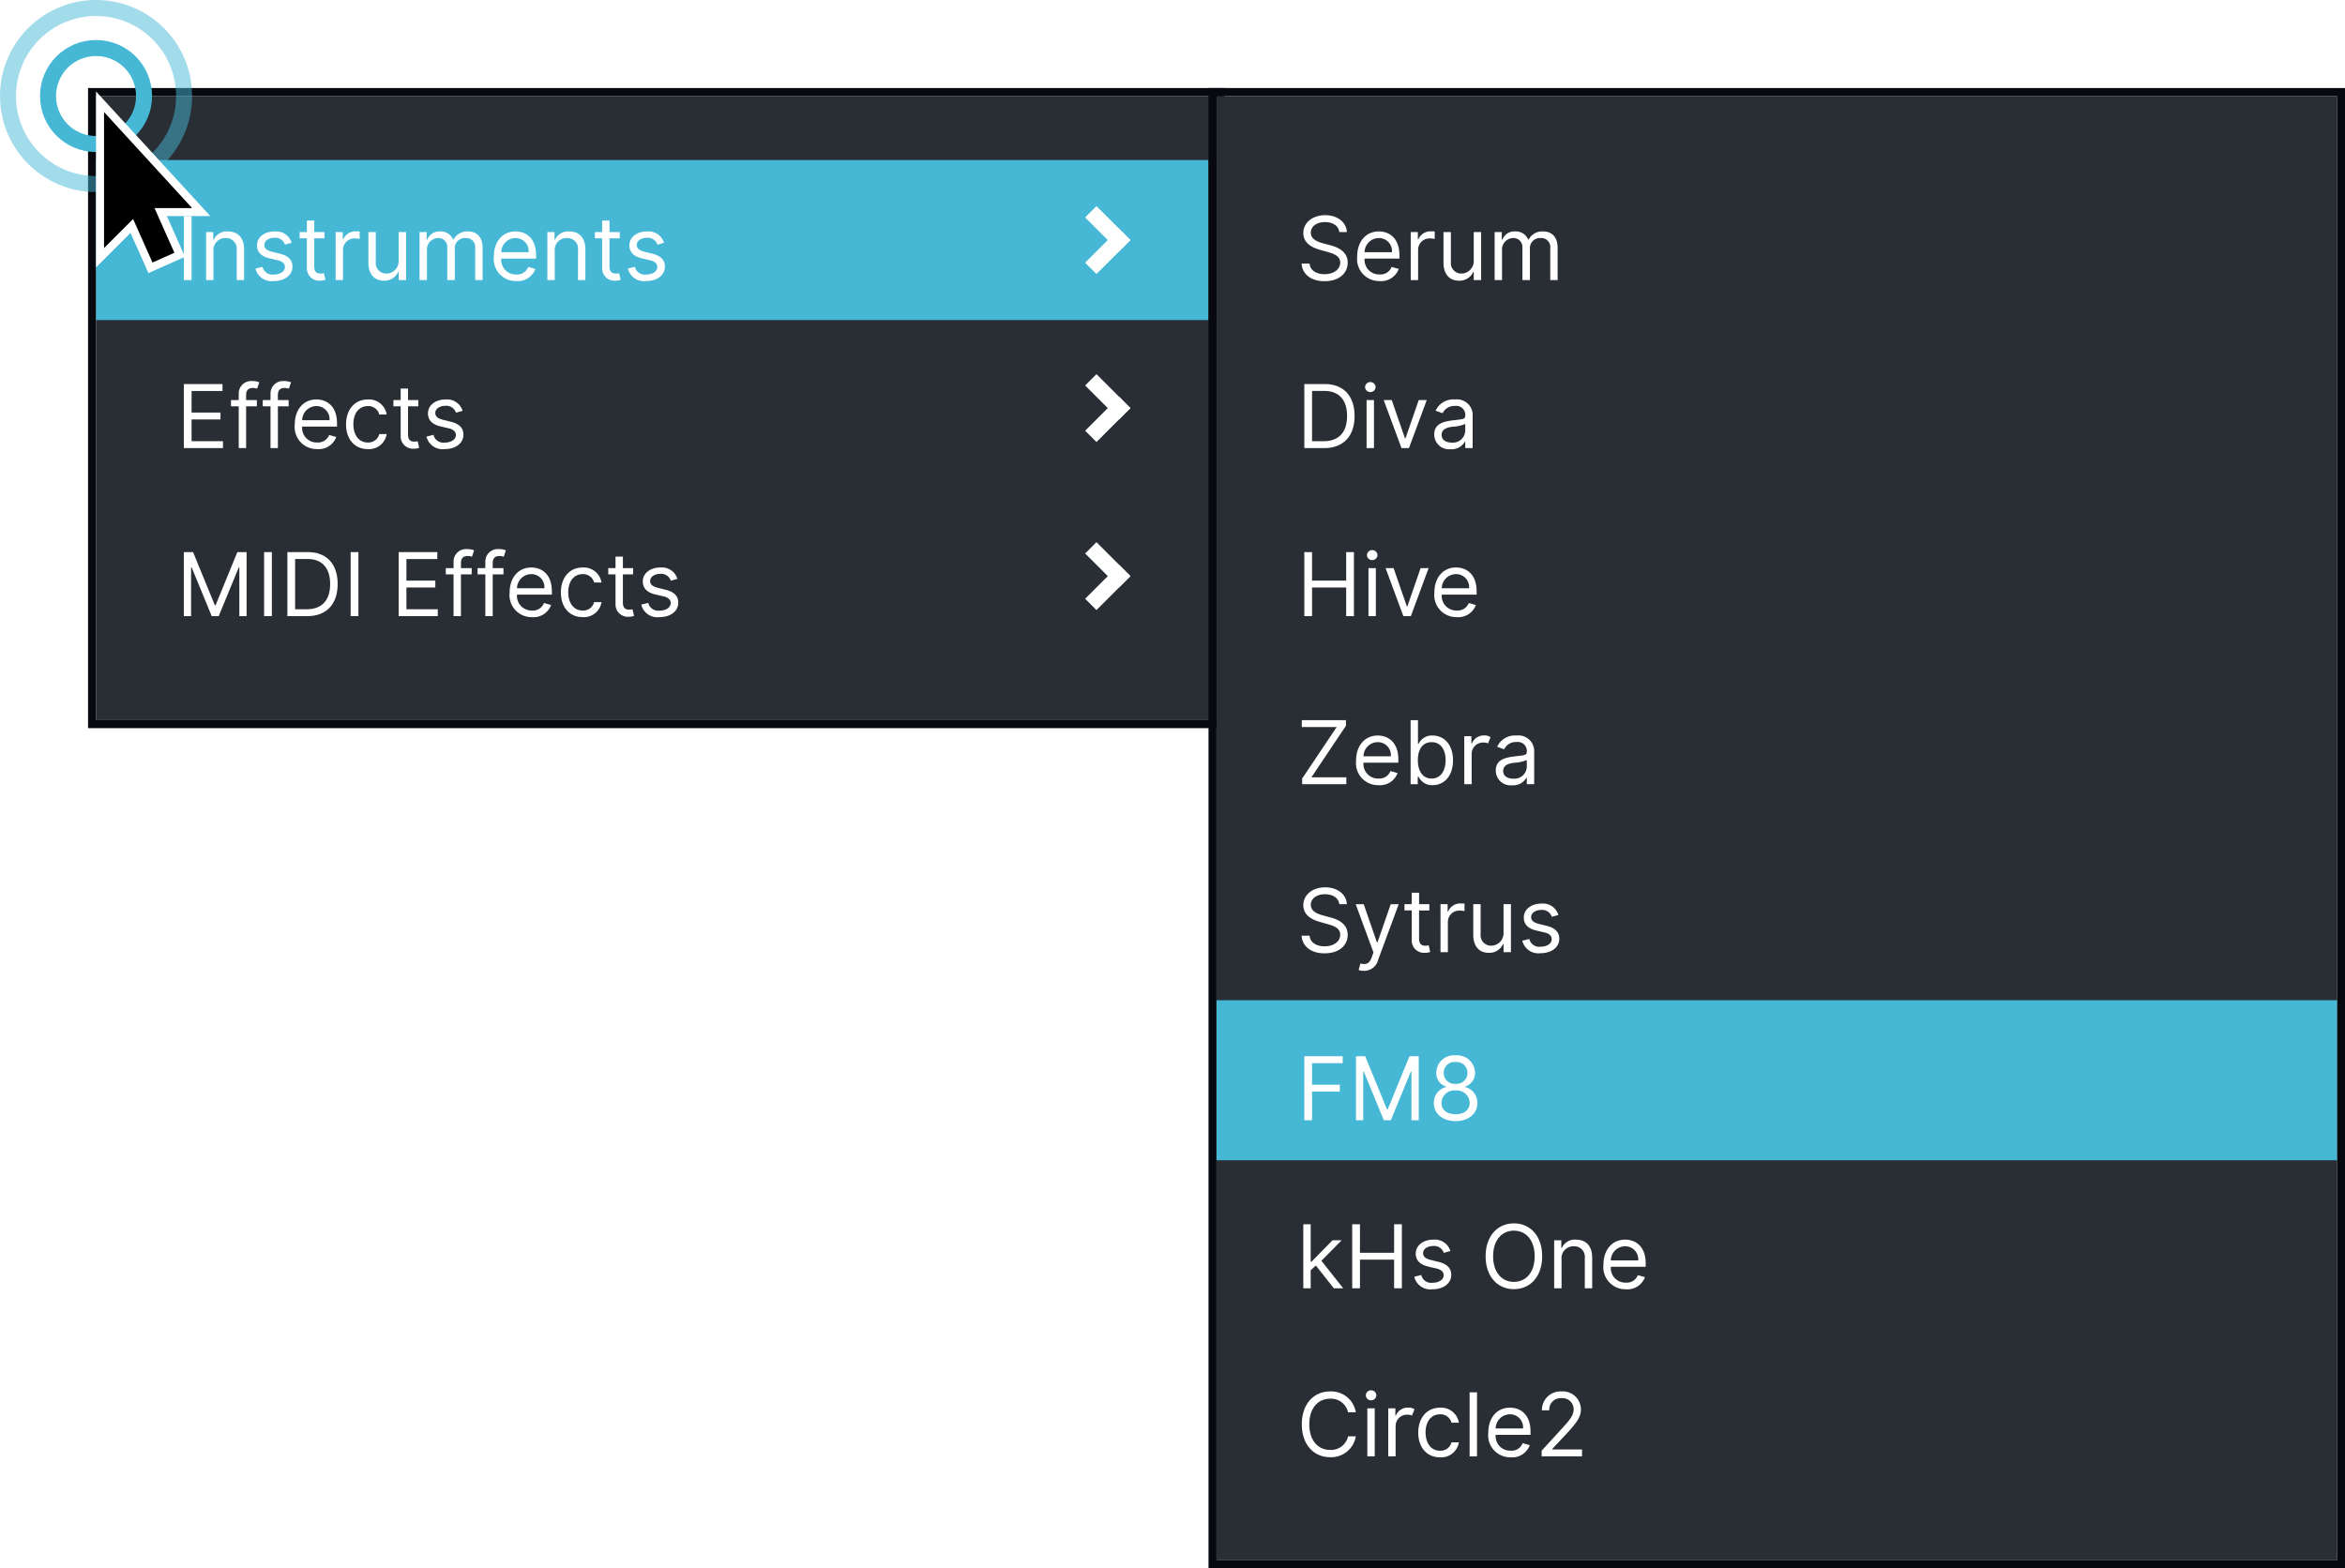 <svg height="196" viewBox="0 0 293 196" width="293" xmlns="http://www.w3.org/2000/svg" xmlns:xlink="http://www.w3.org/1999/xlink"><filter id="a" filterUnits="userSpaceOnUse" height="17.125" width="69.109" x="18.469" y="22.5"><feOffset dy="1"/><feGaussianBlur result="b" stdDeviation="1.5"/><feFlood flood-opacity=".161"/><feComposite in2="b" operator="in"/><feComposite in="SourceGraphic"/></filter><filter id="b" filterUnits="userSpaceOnUse" height="17.5" width="43.938" x="18.469" y="43.125"><feOffset dy="1"/><feGaussianBlur result="d" stdDeviation="1.5"/><feFlood flood-opacity=".161"/><feComposite in2="d" operator="in"/><feComposite in="SourceGraphic"/></filter><filter id="c" filterUnits="userSpaceOnUse" height="17.5" width="70.781" x="18.469" y="64.125"><feOffset dy="1"/><feGaussianBlur result="f" stdDeviation="1.5"/><feFlood flood-opacity=".161"/><feComposite in2="f" operator="in"/><feComposite in="SourceGraphic"/></filter><filter id="d" filterUnits="userSpaceOnUse" height="17.25" width="41" x="158.125" y="22.391"><feOffset dy="1"/><feGaussianBlur result="h" stdDeviation="1.5"/><feFlood flood-opacity=".161"/><feComposite in2="h" operator="in"/><feComposite in="SourceGraphic"/></filter><filter id="e" filterUnits="userSpaceOnUse" height="17.391" width="30.031" x="158.469" y="43.25"><feOffset dy="1"/><feGaussianBlur result="j" stdDeviation="1.5"/><feFlood flood-opacity=".161"/><feComposite in2="j" operator="in"/><feComposite in="SourceGraphic"/></filter><filter id="f" filterUnits="userSpaceOnUse" height="17.375" width="30.531" x="158.469" y="64.25"><feOffset dy="1"/><feGaussianBlur result="l" stdDeviation="1.5"/><feFlood flood-opacity=".161"/><feComposite in2="l" operator="in"/><feComposite in="SourceGraphic"/></filter><filter id="g" filterUnits="userSpaceOnUse" height="17.141" width="38.031" x="158.156" y="85.5"><feOffset dy="1"/><feGaussianBlur result="n" stdDeviation="1.5"/><feFlood flood-opacity=".161"/><feComposite in2="n" operator="in"/><feComposite in="SourceGraphic"/></filter><filter id="h" filterUnits="userSpaceOnUse" height="19.438" width="41.203" x="158.125" y="106.391"><feOffset dy="1"/><feGaussianBlur result="p" stdDeviation="1.5"/><feFlood flood-opacity=".161"/><feComposite in2="p" operator="in"/><feComposite in="SourceGraphic"/></filter><filter id="i" filterUnits="userSpaceOnUse" height="17.234" width="51.781" x="158.344" y="148.391"><feOffset dy="1"/><feGaussianBlur result="r" stdDeviation="1.5"/><feFlood flood-opacity=".161"/><feComposite in2="r" operator="in"/><feComposite in="SourceGraphic"/></filter><filter id="j" filterUnits="userSpaceOnUse" height="17.375" width="44.016" x="158.156" y="169.25"><feOffset dy="1"/><feGaussianBlur result="t" stdDeviation="1.5"/><feFlood flood-opacity=".161"/><feComposite in2="t" operator="in"/><feComposite in="SourceGraphic"/></filter><filter id="k" filterUnits="userSpaceOnUse" height="17.219" width="30.625" x="158.469" y="127.391"><feOffset dy="1"/><feGaussianBlur result="v" stdDeviation="1.5"/><feFlood flood-opacity=".161"/><feComposite in2="v" operator="in"/><feComposite in="SourceGraphic"/></filter><g transform="translate(-236 -874)"><g fill="#292d34" stroke="#08090f"><path d="m248 886h140v78h-140z" stroke="none"/><path d="m247.5 885.5h141v79h-141z" fill="none"/></g><path d="m248 894h139v20h-139z" fill="#46b8d5"/><g filter="url(#a)" transform="translate(236 874)"><path d="m1.937-8h-.968v8h.969zm2.735 4.391a1.487 1.487 0 0 1 1.528-1.641 1.326 1.326 0 0 1 1.375 1.5v3.75h.925v-3.812c0-1.531-.816-2.266-2.031-2.266a1.771 1.771 0 0 0 -1.75 1.016h-.078v-.938h-.891v6h.922zm9.766-1.047a2.022 2.022 0 0 0 -2.125-1.422c-1.266 0-2.2.719-2.2 1.734 0 .828.492 1.383 1.594 1.641l1 .234c.605.141.891.43.891.844 0 .516-.547.937-1.406.937a1.266 1.266 0 0 1 -1.392-.968l-.875.219a2.062 2.062 0 0 0 2.275 1.562c1.395 0 2.344-.762 2.344-1.8 0-.836-.523-1.363-1.594-1.625l-.891-.219c-.711-.176-1.031-.414-1.031-.875 0-.516.547-.891 1.281-.891a1.262 1.262 0 0 1 1.3.859zm4.109-1.344h-1.281v-1.437h-.922v1.437h-.906v.781h.906v3.75a1.534 1.534 0 0 0 1.625 1.547 1.918 1.918 0 0 0 .688-.109l-.187-.828a1.78 1.78 0 0 1 -.406.047c-.406 0-.8-.125-.8-.906v-3.5h1.281zm1.391 6h.922v-3.8a1.419 1.419 0 0 1 1.515-1.4 2.819 2.819 0 0 1 .563.063v-.937c-.105-.008-.348-.016-.484-.016a1.633 1.633 0 0 0 -1.562 1h-.062v-.91h-.891zm7.875-2.453a1.559 1.559 0 0 1 -1.547 1.641 1.308 1.308 0 0 1 -1.313-1.438v-3.75h-.922v3.812c0 1.531.812 2.266 1.937 2.266a1.871 1.871 0 0 0 1.782-1.094h.063v1.016h.922v-6h-.922zm2.609 2.453h.922v-3.75a1.424 1.424 0 0 1 1.356-1.5 1.108 1.108 0 0 1 1.188 1.141v4.109h.938v-3.906a1.255 1.255 0 0 1 1.33-1.344 1.121 1.121 0 0 1 1.219 1.234v4.016h.925v-4.016c0-1.41-.758-2.062-1.828-2.062a1.9 1.9 0 0 0 -1.8 1.016h-.062a1.65 1.65 0 0 0 -1.61-1.016 1.615 1.615 0 0 0 -1.609 1.016h-.078v-.938h-.891zm12.078.125a2.334 2.334 0 0 0 2.391-1.516l-.891-.25a1.469 1.469 0 0 1 -1.5.941 1.817 1.817 0 0 1 -1.871-1.984h4.355v-.391c0-2.234-1.328-3-2.578-3-1.625 0-2.7 1.281-2.7 3.125a2.756 2.756 0 0 0 2.794 3.075zm-1.871-3.609a1.792 1.792 0 0 1 1.777-1.766 1.627 1.627 0 0 1 1.641 1.766zm6.684-.125a1.487 1.487 0 0 1 1.531-1.641 1.326 1.326 0 0 1 1.375 1.5v3.75h.922v-3.812c0-1.531-.816-2.266-2.031-2.266a1.771 1.771 0 0 0 -1.75 1.016h-.078v-.938h-.891v6h.922zm8.124-2.391h-1.281v-1.437h-.922v1.437h-.906v.781h.906v3.75a1.534 1.534 0 0 0 1.625 1.547 1.918 1.918 0 0 0 .688-.109l-.187-.828a1.78 1.78 0 0 1 -.406.047c-.406 0-.8-.125-.8-.906v-3.5h1.281zm5.531 1.344a2.022 2.022 0 0 0 -2.125-1.422c-1.266 0-2.2.719-2.2 1.734 0 .828.492 1.383 1.594 1.641l1 .234c.605.141.891.43.891.844 0 .516-.547.937-1.406.937a1.266 1.266 0 0 1 -1.391-.969l-.875.219a2.062 2.062 0 0 0 2.278 1.563c1.395 0 2.344-.762 2.344-1.8 0-.836-.523-1.363-1.594-1.625l-.891-.219c-.711-.176-1.031-.414-1.031-.875 0-.516.547-.891 1.281-.891a1.262 1.262 0 0 1 1.3.859z" fill="#fff" transform="translate(22 34)"/></g><g filter="url(#b)" transform="translate(236 874)"><path d="m.969 0h4.89v-.859h-3.922v-2.719h3.61v-.859h-3.61v-2.7h3.863v-.863h-4.831zm9.125-6h-1.344v-.609c0-.594.25-.906.859-.906a1.42 1.42 0 0 1 .516.094l.266-.8a2.144 2.144 0 0 0 -.875-.156 1.554 1.554 0 0 0 -1.688 1.549v.828h-.969v.781h.969v5.219h.922v-5.219h1.344zm3.969 0h-1.344v-.609c0-.594.25-.906.859-.906a1.42 1.42 0 0 1 .516.094l.266-.8a2.144 2.144 0 0 0 -.875-.156 1.554 1.554 0 0 0 -1.685 1.549v.828h-.969v.781h.969v5.219h.922v-5.219h1.344zm3.562 6.125a2.334 2.334 0 0 0 2.391-1.516l-.891-.25a1.469 1.469 0 0 1 -1.5.937 1.817 1.817 0 0 1 -1.871-1.984h4.355v-.391c0-2.234-1.328-3-2.578-3-1.625 0-2.7 1.281-2.7 3.125a2.756 2.756 0 0 0 2.794 3.079zm-1.871-3.609a1.792 1.792 0 0 1 1.777-1.766 1.627 1.627 0 0 1 1.641 1.766zm8.2 3.609a2.226 2.226 0 0 0 2.358-1.875h-.922a1.4 1.4 0 0 1 -1.437 1.05c-1.094 0-1.8-.906-1.8-2.3 0-1.359.719-2.25 1.8-2.25a1.407 1.407 0 0 1 1.438 1.05h.922a2.235 2.235 0 0 0 -2.375-1.875c-1.625 0-2.7 1.281-2.7 3.109-.004 1.794 1.028 3.091 2.715 3.091zm6.312-6.125h-1.282v-1.437h-.922v1.437h-.906v.781h.906v3.75a1.534 1.534 0 0 0 1.625 1.547 1.918 1.918 0 0 0 .688-.109l-.187-.828a1.78 1.78 0 0 1 -.406.047c-.406 0-.8-.125-.8-.906v-3.5h1.281zm5.534 1.344a2.022 2.022 0 0 0 -2.125-1.422c-1.266 0-2.2.719-2.2 1.734 0 .828.492 1.383 1.594 1.641l1 .234c.605.141.891.43.891.844 0 .516-.547.937-1.406.937a1.266 1.266 0 0 1 -1.391-.969l-.875.219a2.062 2.062 0 0 0 2.274 1.563c1.395 0 2.344-.762 2.344-1.8 0-.836-.523-1.363-1.594-1.625l-.891-.219c-.711-.176-1.031-.414-1.031-.875 0-.516.547-.891 1.281-.891a1.262 1.262 0 0 1 1.3.859z" fill="#fff" transform="translate(22 55)"/></g><g filter="url(#c)" transform="translate(236 874)"><path d="m.969-8v8h.906v-6.078h.078l2.5 6.078h.875l2.5-6.078h.078v6.078h.906v-8h-1.156l-2.719 6.641h-.093l-2.719-6.641zm11 0h-.969v8h.969zm4.406 8c2.437 0 3.812-1.516 3.812-4.016 0-2.484-1.375-3.984-3.703-3.984h-2.578v8zm-1.5-.859v-6.282h1.547c1.875 0 2.828 1.187 2.828 3.125 0 1.953-.953 3.156-2.937 3.156zm7.906-7.141h-.969v8h.969zm5.031 8h4.888v-.859h-3.919v-2.719h3.609v-.859h-3.609v-2.7h3.859v-.863h-4.827zm9.125-6h-1.343v-.609c0-.594.25-.906.859-.906a1.42 1.42 0 0 1 .516.094l.266-.8a2.144 2.144 0 0 0 -.875-.156 1.554 1.554 0 0 0 -1.687 1.547v.83h-.973v.781h.969v5.219h.922v-5.219h1.344zm3.969 0h-1.344v-.609c0-.594.25-.906.859-.906a1.42 1.42 0 0 1 .516.094l.266-.8a2.144 2.144 0 0 0 -.875-.156 1.554 1.554 0 0 0 -1.687 1.547v.83h-.969v.781h.969v5.219h.922v-5.219h1.344zm3.563 6.125a2.334 2.334 0 0 0 2.391-1.516l-.891-.25a1.469 1.469 0 0 1 -1.5.937 1.817 1.817 0 0 1 -1.869-1.983h4.355v-.391c0-2.234-1.328-3-2.578-3-1.625 0-2.7 1.281-2.7 3.125a2.756 2.756 0 0 0 2.792 3.078zm-1.869-3.609a1.792 1.792 0 0 1 1.775-1.766 1.627 1.627 0 0 1 1.641 1.766zm8.2 3.609a2.226 2.226 0 0 0 2.356-1.875h-.922a1.4 1.4 0 0 1 -1.434 1.05c-1.1 0-1.8-.909-1.8-2.3 0-1.359.719-2.25 1.8-2.25a1.407 1.407 0 0 1 1.434 1.05h.922a2.235 2.235 0 0 0 -2.375-1.875c-1.625 0-2.7 1.281-2.7 3.109-.003 1.794 1.028 3.091 2.719 3.091zm6.309-6.125h-1.281v-1.437h-.922v1.437h-.906v.781h.906v3.75a1.534 1.534 0 0 0 1.625 1.547 1.918 1.918 0 0 0 .688-.109l-.187-.828a1.78 1.78 0 0 1 -.406.047c-.406 0-.8-.125-.8-.906v-3.5h1.281zm5.531 1.344a2.022 2.022 0 0 0 -2.125-1.422c-1.266 0-2.2.719-2.2 1.734 0 .828.492 1.383 1.594 1.641l1 .234c.605.141.891.43.891.844 0 .516-.547.937-1.406.937a1.266 1.266 0 0 1 -1.394-.968l-.875.219a2.062 2.062 0 0 0 2.281 1.562c1.395 0 2.344-.762 2.344-1.8 0-.836-.523-1.363-1.594-1.625l-.891-.219c-.711-.176-1.031-.414-1.031-.875 0-.516.547-.891 1.281-.891a1.262 1.262 0 0 1 1.3.859z" fill="#fff" transform="translate(22 76)"/></g><path d="m0 0h6v2h-6z" fill="#fff" transform="matrix(.707 .707 -.707 .707 373 899.757)"/><path d="m0 0h6v2h-6z" fill="#fff" transform="matrix(-.707 .707 -.707 -.707 377.242 904)"/><g fill="#292d34" stroke="#08090f"><path d="m388 886h140v183h-140z" stroke="none"/><path d="m387.5 885.5h141v184h-141z" fill="none"/></g><g filter="url(#d)" transform="translate(236 874)"><path d="m5.344-6h.937c-.043-1.207-1.156-2.109-2.7-2.109-1.531 0-2.734.891-2.734 2.234 0 1.078.781 1.719 2.031 2.078l.984.281c.844.234 1.594.531 1.594 1.328 0 .875-.844 1.453-1.953 1.453-.953 0-1.8-.422-1.875-1.328h-1c.091 1.313 1.153 2.204 2.872 2.204 1.844 0 2.891-1.016 2.891-2.312 0-1.5-1.422-1.984-2.25-2.2l-.812-.219c-.594-.156-1.547-.469-1.547-1.328 0-.766.7-1.328 1.766-1.328.968-.004 1.702.457 1.796 1.246zm5.031 6.125a2.334 2.334 0 0 0 2.391-1.516l-.891-.25a1.469 1.469 0 0 1 -1.5.937 1.817 1.817 0 0 1 -1.875-1.983h4.355v-.391c0-2.234-1.328-3-2.578-3-1.625 0-2.7 1.281-2.7 3.125a2.756 2.756 0 0 0 2.798 3.078zm-1.875-3.609a1.792 1.792 0 0 1 1.781-1.766 1.627 1.627 0 0 1 1.641 1.766zm5.766 3.484h.922v-3.8a1.419 1.419 0 0 1 1.512-1.4 2.819 2.819 0 0 1 .563.063v-.937c-.105-.008-.348-.016-.484-.016a1.633 1.633 0 0 0 -1.562 1h-.062v-.91h-.891zm7.875-2.453a1.559 1.559 0 0 1 -1.547 1.641 1.308 1.308 0 0 1 -1.313-1.438v-3.75h-.922v3.812c0 1.531.812 2.266 1.937 2.266a1.871 1.871 0 0 0 1.781-1.094h.063v1.016h.922v-6h-.922zm2.609 2.453h.922v-3.75a1.424 1.424 0 0 1 1.359-1.5 1.108 1.108 0 0 1 1.188 1.141v4.109h.938v-3.906a1.255 1.255 0 0 1 1.327-1.344 1.121 1.121 0 0 1 1.216 1.234v4.016h.922v-4.016c0-1.41-.758-2.062-1.828-2.062a1.9 1.9 0 0 0 -1.794 1.016h-.062a1.65 1.65 0 0 0 -1.609-1.016 1.615 1.615 0 0 0 -1.609 1.016h-.078v-.938h-.892z" fill="#fff" transform="translate(162 34)"/></g><g filter="url(#e)" transform="translate(236 874)"><path d="m3.437 0c2.438 0 3.813-1.516 3.813-4.016 0-2.484-1.375-3.984-3.703-3.984h-2.578v8zm-1.5-.859v-6.282h1.547c1.875 0 2.828 1.187 2.828 3.125 0 1.953-.953 3.156-2.937 3.156zm6.813.859h.922v-6h-.922zm.469-7a.644.644 0 0 0 .656-.625.644.644 0 0 0 -.656-.625.644.644 0 0 0 -.656.625.644.644 0 0 0 .656.625zm7.047 1h-1l-1.657 4.781h-.062l-1.656-4.781h-1l2.219 6h.937zm2.984 6.141a1.885 1.885 0 0 0 1.781-.953h.047v.812h.922v-3.953a1.971 1.971 0 0 0 -2.219-2.125 2.437 2.437 0 0 0 -2.406 1.406l.875.312a1.621 1.621 0 0 1 1.562-.906 1.114 1.114 0 0 1 1.266 1.219v.031c0 .445-.453.406-1.547.547-1.113.145-2.331.391-2.331 1.769a1.854 1.854 0 0 0 2.05 1.841zm.141-.828c-.734 0-1.266-.328-1.266-.969 0-.7.641-.922 1.359-1.016a4.737 4.737 0 0 0 1.594-.344v.844a1.54 1.54 0 0 1 -1.687 1.485z" fill="#fff" transform="translate(162 55)"/></g><g filter="url(#f)" transform="translate(236 874)"><path d="m.969 0h.969v-3.578h4.262v3.578h.969v-8h-.969v3.562h-4.263v-3.562h-.968zm8.015 0h.922v-6h-.922zm.469-7a.644.644 0 0 0 .656-.625.644.644 0 0 0 -.656-.625.644.644 0 0 0 -.656.625.644.644 0 0 0 .656.625zm7.047 1h-1l-1.656 4.781h-.062l-1.657-4.781h-1l2.219 6h.937zm3.516 6.125a2.334 2.334 0 0 0 2.391-1.516l-.891-.25a1.469 1.469 0 0 1 -1.5.937 1.817 1.817 0 0 1 -1.871-1.984h4.355v-.391c0-2.234-1.328-3-2.578-3-1.625 0-2.7 1.281-2.7 3.125a2.756 2.756 0 0 0 2.794 3.079zm-1.871-3.609a1.792 1.792 0 0 1 1.777-1.766 1.627 1.627 0 0 1 1.641 1.766z" fill="#fff" transform="translate(162 76)"/></g><g filter="url(#g)" transform="translate(236 874)"><path d="m.7 0h5.519v-.859h-4.36l4.313-6.441v-.7h-5.516v.859h4.36l-4.316 6.441zm9.531.125a2.334 2.334 0 0 0 2.391-1.516l-.891-.25a1.469 1.469 0 0 1 -1.5.937 1.817 1.817 0 0 1 -1.868-1.983h4.355v-.391c0-2.234-1.328-3-2.578-3-1.625 0-2.7 1.281-2.7 3.125a2.756 2.756 0 0 0 2.794 3.078zm-1.868-3.609a1.792 1.792 0 0 1 1.778-1.766 1.627 1.627 0 0 1 1.641 1.766zm5.887 3.484h.891v-.922h.109a1.856 1.856 0 0 0 1.75 1.047c1.5 0 2.547-1.2 2.547-3.109 0-1.891-1.047-3.094-2.562-3.094a1.827 1.827 0 0 0 -1.735 1.031h-.078v-2.953h-.922zm.906-3c0-1.344.594-2.25 1.719-2.25 1.172 0 1.75.984 1.75 2.25 0 1.281-.594 2.3-1.75 2.3-1.109 0-1.719-.941-1.719-2.3zm5.8 3h.922v-3.8a1.421 1.421 0 0 1 1.513-1.4 1.147 1.147 0 0 1 .531.109l.313-.781a1.283 1.283 0 0 0 -.766-.219 1.621 1.621 0 0 0 -1.562 1h-.062v-.909h-.891zm5.984.141a1.885 1.885 0 0 0 1.781-.953h.047v.812h.922v-3.953a1.971 1.971 0 0 0 -2.219-2.125 2.437 2.437 0 0 0 -2.406 1.406l.875.312a1.621 1.621 0 0 1 1.56-.906 1.114 1.114 0 0 1 1.266 1.219v.031c0 .445-.453.406-1.547.547-1.113.145-2.328.391-2.328 1.766a1.854 1.854 0 0 0 2.046 1.844zm.141-.828c-.734 0-1.266-.328-1.266-.969 0-.7.641-.922 1.359-1.016a4.737 4.737 0 0 0 1.594-.344v.844a1.54 1.54 0 0 1 -1.69 1.485z" fill="#fff" transform="translate(162 97)"/></g><g filter="url(#h)" transform="translate(236 874)"><path d="m5.344-6h.937c-.043-1.207-1.156-2.109-2.7-2.109-1.531 0-2.734.891-2.734 2.234 0 1.078.781 1.719 2.031 2.078l.984.281c.844.234 1.594.531 1.594 1.328 0 .875-.844 1.453-1.953 1.453-.953 0-1.8-.422-1.875-1.328h-1c.091 1.313 1.153 2.204 2.872 2.204 1.844 0 2.891-1.016 2.891-2.312 0-1.5-1.422-1.984-2.25-2.2l-.812-.219c-.594-.156-1.547-.469-1.547-1.328 0-.766.7-1.328 1.766-1.328.968-.004 1.702.457 1.796 1.246zm3.078 8.328a1.789 1.789 0 0 0 1.765-1.359l2.579-6.969h-1l-1.657 4.781h-.062l-1.656-4.781h-1l2.218 6.031-.2.562c-.324.9-.75.984-1.422.812l-.234.812a1.814 1.814 0 0 0 .669.111zm8.172-8.328h-1.282v-1.437h-.922v1.437h-.906v.781h.906v3.75a1.534 1.534 0 0 0 1.626 1.547 1.918 1.918 0 0 0 .684-.109l-.187-.828a1.78 1.78 0 0 1 -.406.047c-.406 0-.8-.125-.8-.906v-3.5h1.281zm1.391 6h.922v-3.8a1.419 1.419 0 0 1 1.515-1.4 2.819 2.819 0 0 1 .563.063v-.937c-.105-.008-.348-.016-.484-.016a1.633 1.633 0 0 0 -1.562 1h-.062v-.91h-.891zm7.875-2.453a1.559 1.559 0 0 1 -1.548 1.641 1.308 1.308 0 0 1 -1.312-1.438v-3.75h-.922v3.812c0 1.531.812 2.266 1.937 2.266a1.871 1.871 0 0 0 1.785-1.094h.063v1.016h.922v-6h-.922zm6.859-2.2a2.022 2.022 0 0 0 -2.125-1.422c-1.266 0-2.2.719-2.2 1.734 0 .828.492 1.383 1.594 1.641l1 .234c.605.141.891.43.891.844 0 .516-.547.937-1.406.937a1.266 1.266 0 0 1 -1.391-.969l-.875.219a2.062 2.062 0 0 0 2.277 1.56c1.395 0 2.344-.762 2.344-1.8 0-.836-.523-1.363-1.594-1.625l-.891-.219c-.711-.176-1.031-.414-1.031-.875 0-.516.547-.891 1.281-.891a1.262 1.262 0 0 1 1.3.859z" fill="#fff" transform="translate(162 118)"/></g><g filter="url(#i)" transform="translate(236 874)"><path d="m.844 0h.922v-2.246l.645-.6 2.245 2.846h1.172l-2.723-3.437 2.536-2.563h-1.141l-2.625 2.672h-.109v-4.672h-.922zm6.109 0h.969v-3.578h4.266v3.578h.969v-8h-.969v3.562h-4.266v-3.562h-.969zm12.266-4.656a2.022 2.022 0 0 0 -2.125-1.422c-1.266 0-2.2.719-2.2 1.734 0 .828.492 1.383 1.594 1.641l1 .234c.605.141.891.43.891.844 0 .516-.547.937-1.406.937a1.266 1.266 0 0 1 -1.391-.969l-.875.219a2.062 2.062 0 0 0 2.277 1.563c1.395 0 2.344-.762 2.344-1.8 0-.836-.523-1.363-1.594-1.625l-.891-.219c-.711-.176-1.031-.414-1.031-.875 0-.516.547-.891 1.281-.891a1.262 1.262 0 0 1 1.3.859zm11.468.656c0-2.531-1.484-4.109-3.531-4.109s-3.531 1.578-3.531 4.109 1.484 4.109 3.531 4.109 3.531-1.578 3.531-4.109zm-.937 0c0 2.078-1.141 3.2-2.594 3.2s-2.594-1.122-2.594-3.2 1.138-3.2 2.594-3.2 2.594 1.122 2.594 3.2zm3.359.391a1.487 1.487 0 0 1 1.532-1.641 1.326 1.326 0 0 1 1.375 1.5v3.75h.922v-3.812c0-1.531-.816-2.266-2.031-2.266a1.771 1.771 0 0 0 -1.75 1.016h-.078v-.938h-.891v6h.922zm8.032 3.734a2.334 2.334 0 0 0 2.391-1.516l-.891-.25a1.469 1.469 0 0 1 -1.5.937 1.817 1.817 0 0 1 -1.871-1.983h4.355v-.391c0-2.234-1.328-3-2.578-3-1.625 0-2.7 1.281-2.7 3.125a2.756 2.756 0 0 0 2.794 3.078zm-1.871-3.609a1.792 1.792 0 0 1 1.777-1.766 1.627 1.627 0 0 1 1.641 1.766z" fill="#fff" transform="translate(162 160)"/></g><g filter="url(#j)" transform="translate(236 874)"><path d="m7.406-5.5a3.118 3.118 0 0 0 -3.219-2.609c-2.046 0-3.531 1.578-3.531 4.109s1.485 4.109 3.531 4.109a3.118 3.118 0 0 0 3.219-2.609h-.969a2.177 2.177 0 0 1 -2.25 1.7c-1.453 0-2.593-1.122-2.593-3.2s1.14-3.2 2.593-3.2a2.177 2.177 0 0 1 2.25 1.7zm1.438 5.5h.922v-6h-.922zm.469-7a.644.644 0 0 0 .656-.625.644.644 0 0 0 -.656-.625.644.644 0 0 0 -.656.625.644.644 0 0 0 .655.625zm2.141 7h.922v-3.8a1.421 1.421 0 0 1 1.515-1.4 1.147 1.147 0 0 1 .531.109l.313-.781a1.283 1.283 0 0 0 -.766-.219 1.621 1.621 0 0 0 -1.562 1h-.062v-.909h-.891zm6.469.125a2.226 2.226 0 0 0 2.358-1.875h-.922a1.4 1.4 0 0 1 -1.437 1.05c-1.094 0-1.8-.906-1.8-2.3 0-1.359.719-2.25 1.8-2.25a1.407 1.407 0 0 1 1.437 1.05h.922a2.235 2.235 0 0 0 -2.375-1.875c-1.625 0-2.7 1.281-2.7 3.109-.006 1.794 1.028 3.091 2.716 3.091zm4.624-8.125h-.922v8h.922zm4.203 8.125a2.334 2.334 0 0 0 2.391-1.516l-.891-.25a1.469 1.469 0 0 1 -1.5.937 1.817 1.817 0 0 1 -1.871-1.984h4.355v-.391c0-2.234-1.328-3-2.578-3-1.625 0-2.7 1.281-2.7 3.125a2.756 2.756 0 0 0 2.794 3.079zm-1.871-3.609a1.792 1.792 0 0 1 1.777-1.766 1.627 1.627 0 0 1 1.644 1.766zm5.746 3.484h5.047v-.859h-3.719v-.063l1.8-1.922c1.372-1.472 1.778-2.156 1.778-3.047a2.265 2.265 0 0 0 -2.406-2.219 2.33 2.33 0 0 0 -2.469 2.36h.922a1.423 1.423 0 0 1 1.516-1.516 1.4 1.4 0 0 1 1.531 1.375c0 .738-.434 1.285-1.359 2.3l-2.641 2.891z" fill="#fff" transform="translate(162 181)"/></g><path d="m0 0h6v2h-6z" fill="#fff" transform="matrix(.707 .707 -.707 .707 373 920.757)"/><path d="m0 0h6v2h-6z" fill="#fff" transform="matrix(-.707 .707 -.707 -.707 377.242 925)"/><g fill="none" stroke="#46b8d5" stroke-width="2"><circle cx="248" cy="886" r="7" stroke="none"/><circle cx="248" cy="886" fill="none" r="6"/></g><g fill="none" opacity=".5" stroke="#46b8d5" stroke-width="2"><circle cx="248" cy="886" r="12" stroke="none"/><circle cx="248" cy="886" fill="none" r="11"/></g><g transform="translate(1803 836)"><path d="m-1548.2 71.468-.203-.457-2.126-4.775-3.118 3.118-.854.854v-1.207-17-1.285l.869.947 11.001 12.0.768.838h-1.137-1.001-2.923l2.174 4.884.203.457-.457.203-2.74 1.22z"/><path d="m-1547.947 70.808 2.74-1.22-2.487-5.587h3.693 1.001l-11.001-12v17l3.632-3.632zm-.507 1.32-.407-.914-1.83-4.11-2.603 2.603-1.707 1.707v-2.414-17-2.571l1.737 1.895 11.001 12 1.536 1.676h-2.273-1.001-2.153l1.861 4.181.407.913-.913.407-2.74 1.22z" fill="#fff"/></g><path d="m388 999h140v20h-140z" fill="#46b8d5"/><g filter="url(#k)" transform="translate(236 874)"><path d="m.969 0h.969v-3.578h3.468v-.859h-3.469v-2.7h3.829v-.863h-4.797zm6.453-8v8h.906v-6.078h.078l2.5 6.078h.875l2.5-6.078h.078v6.078h.906v-8h-1.156l-2.718 6.641h-.091l-2.722-6.641zm12.453 8.109c1.6 0 2.711-.934 2.719-2.234a2.037 2.037 0 0 0 -1.547-2.031v-.044a1.786 1.786 0 0 0 1.253-1.784 2.232 2.232 0 0 0 -2.422-2.125 2.214 2.214 0 0 0 -2.422 2.125 1.751 1.751 0 0 0 1.244 1.784v.047a2.006 2.006 0 0 0 -1.547 2.031c-.005 1.298 1.109 2.231 2.722 2.231zm0-.859c-1.1 0-1.773-.562-1.766-1.422a1.6 1.6 0 0 1 1.766-1.547 1.619 1.619 0 0 1 1.766 1.547c-.008.86-.684 1.422-1.766 1.422zm0-3.8a1.356 1.356 0 0 1 -1.484-1.375 1.329 1.329 0 0 1 1.484-1.344 1.345 1.345 0 0 1 1.484 1.344 1.372 1.372 0 0 1 -1.484 1.378z" fill="#fff" transform="translate(162 139)"/></g><g fill="#fff"><path d="m0 0h6v2h-6z" transform="matrix(.707 .707 -.707 .707 373 941.757)"/><path d="m0 0h6v2h-6z" transform="matrix(-.707 .707 -.707 -.707 377.242 946)"/></g></g></svg>